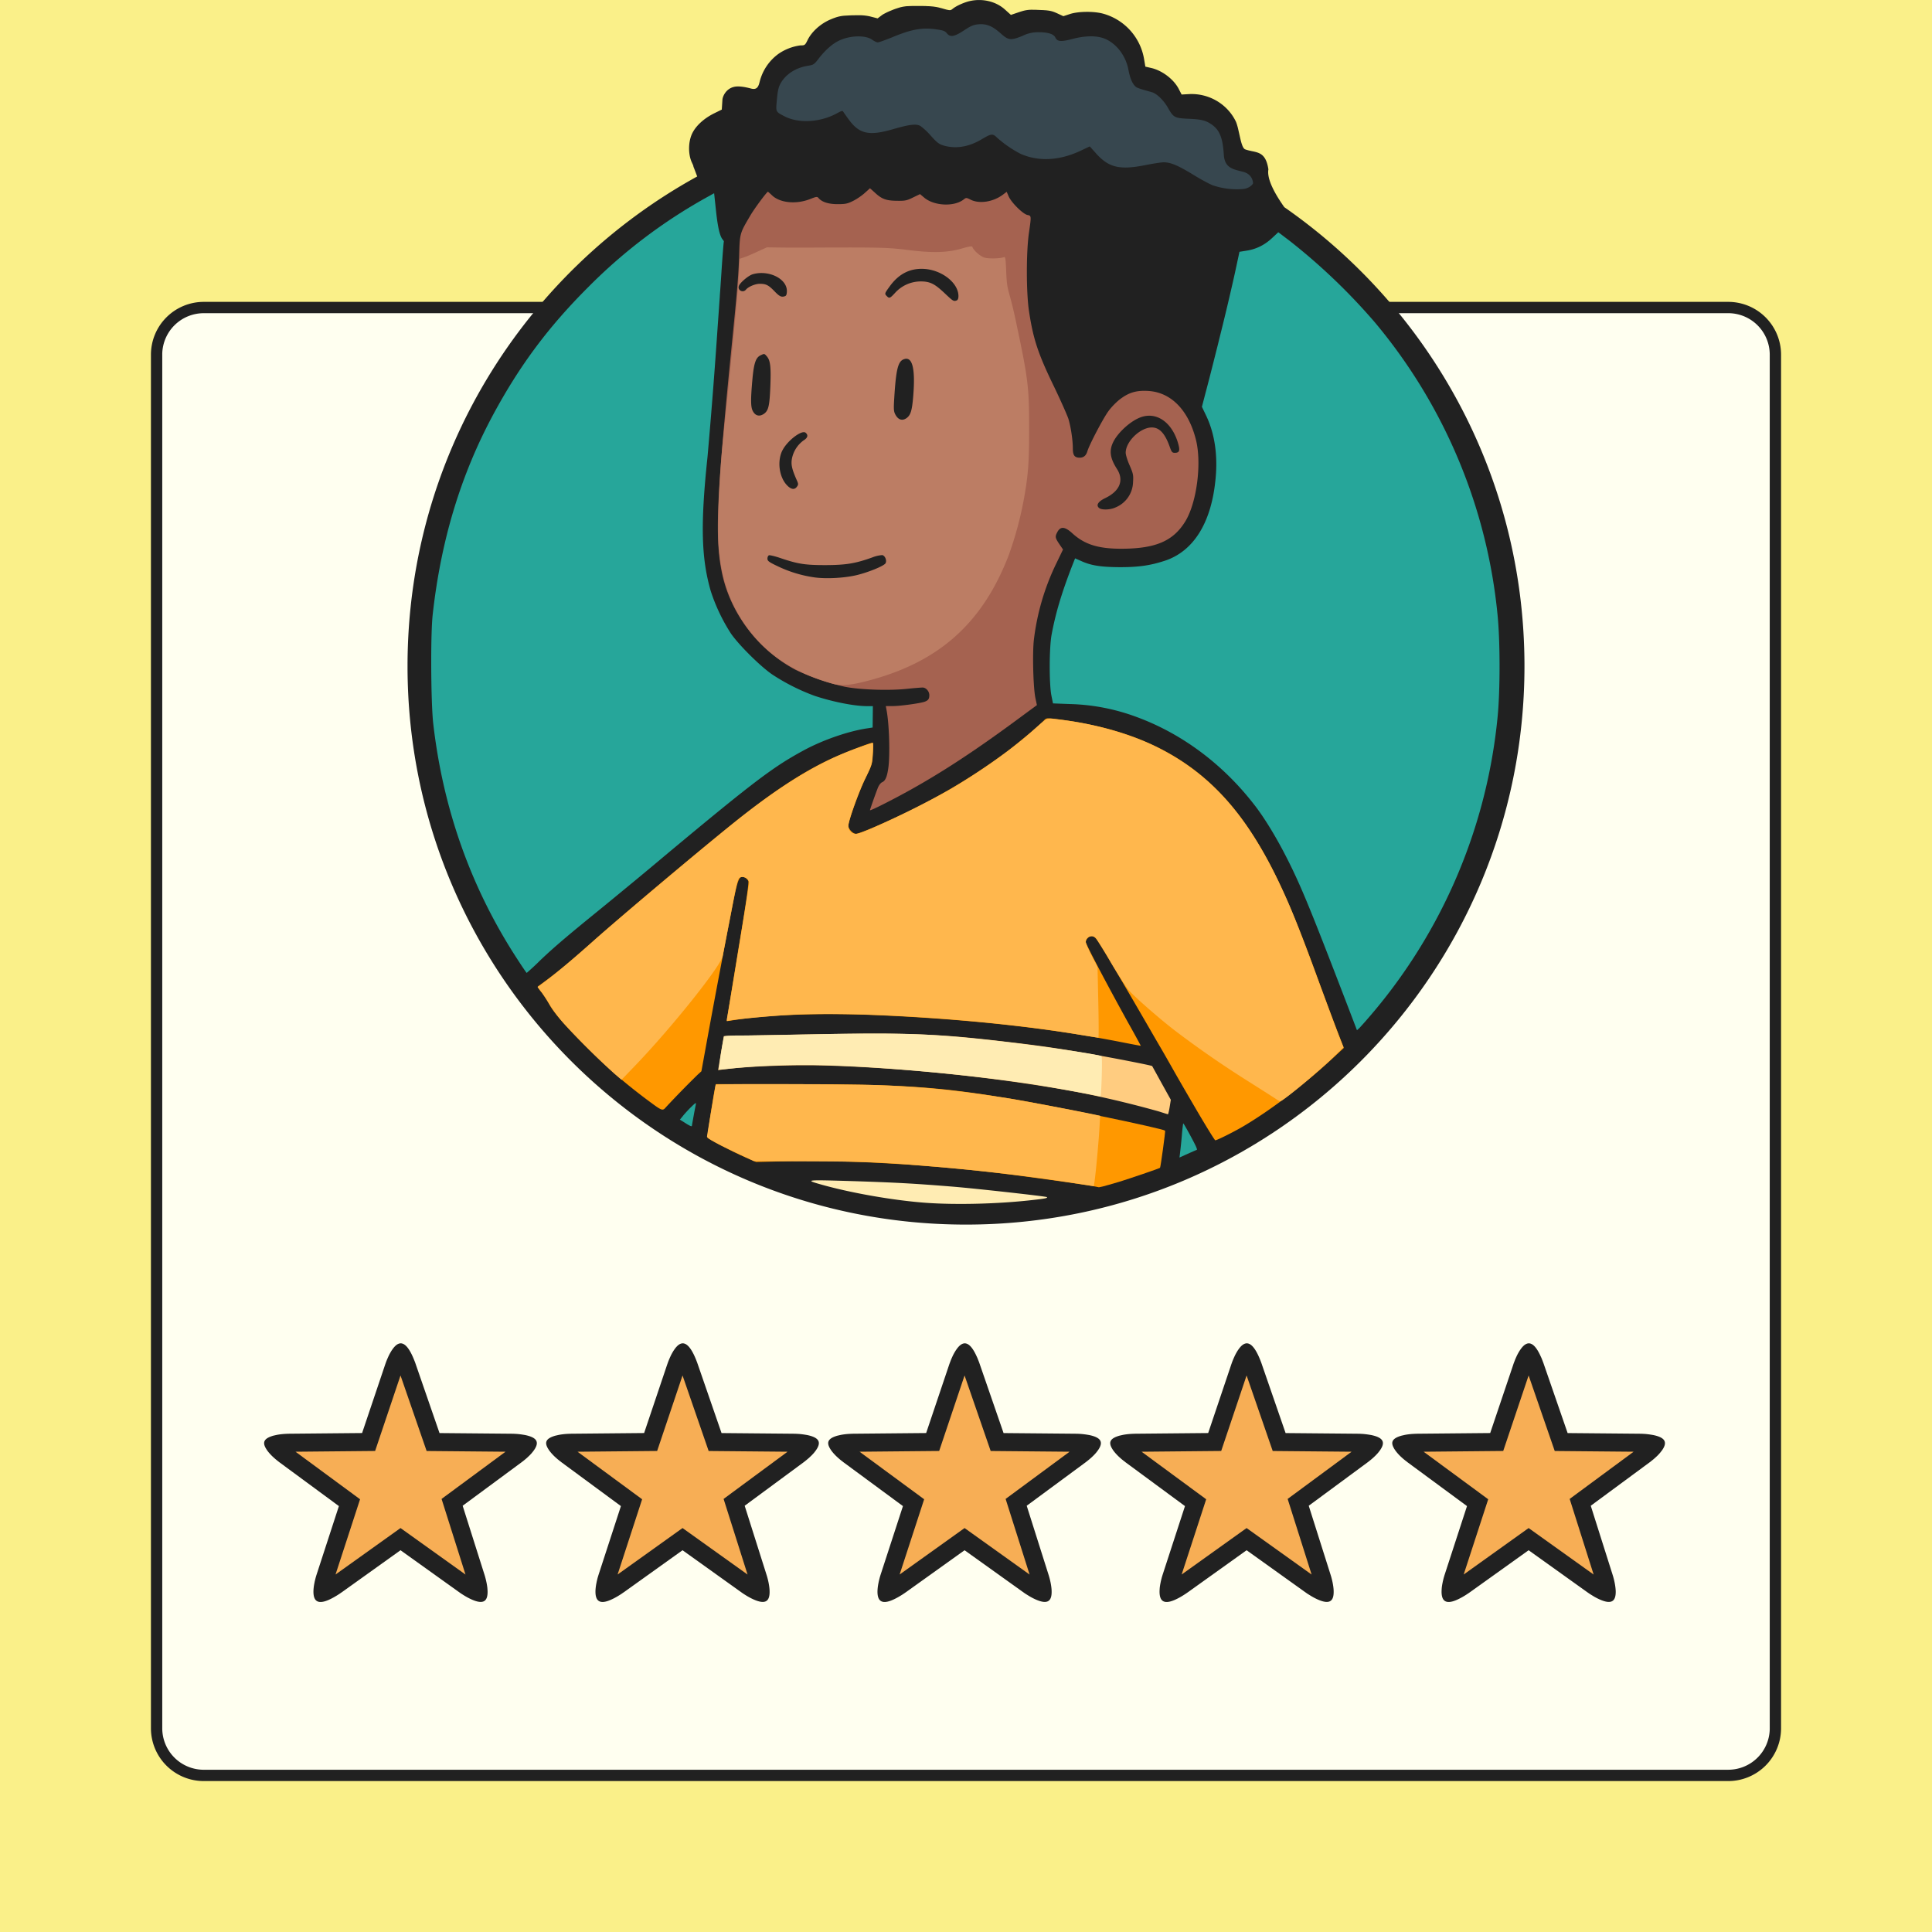 <svg xmlns="http://www.w3.org/2000/svg" viewBox="0 0 512 512"><g fill="none" fill-rule="evenodd"><path fill="#FAF089" d="M0 0h512v512H0z"/><path fill="#FAF089" d="M0 0h512v512H0z"/><path fill="#212121" fill-rule="nonzero" d="M458 80a14 14 0 0114 14v364a14 14 0 01-14 14H54a14 14 0 01-14-14V94a14 14 0 0114-14h404z"/><path fill="ivory" fill-rule="nonzero" d="M458 83H54a11 11 0 00-11 10.71V458a11 11 0 0010.71 11H458a11 11 0 0011-10.71V94a11 11 0 00-10.71-11H458z"/><path fill="#212121" d="M266.35 2.55l1.55 1.4 2.11-.72.47-.15.42-.13a8.88 8.88 0 012.86-.36h.56l1.62.07.56.02.5.04c.07 0 .15 0 .22.01l.42.05c.8.1 1.34.25 1.99.52l.33.14c.06.03.12.05.18.08l1.66.77 1.74-.57c2.15-.71 6.18-.77 8.64-.14a15.08 15.08 0 0111 12l.35 2.08 1.49.34c2.87.64 5.88 2.88 7.27 5.4l.85 1.65 2.12-.12c5.12-.2 9.92 2.6 12.18 7.13.24.47.43 1.13.62 1.86l.13.56.46 2.04.13.56c.32 1.28.68 2.31 1.2 2.5.31.12.62.2.92.28l.3.07.45.1.58.12.31.07.3.08c1.55.42 2.8 1.26 3.3 4.59-.38 2.15 1.03 5.5 4.21 10.01C378.82 81.63 404 126.14 404 176.53c0 81.74-66.26 148-148 148s-148-66.26-148-148c0-55.91 31-104.58 76.76-129.76-.33-.91-.66-1.78-.99-2.6 0-.16-.06-.33-.16-.55l-.28-.61c-1-2.18-.94-5.47.11-7.65 1-2.06 3.12-3.98 5.81-5.32l2.03-1 .17-2.6c.06-.9.91-2.87 3-3.4 1.2-.32 3 0 4.6.43 1.27.34 1.76-.23 2.07-1.1l.08-.26.11-.41c.01-.05.03-.1.04-.15a13.02 13.02 0 014.94-7.27 13.3 13.3 0 015.83-2.25l.53-.01c.64-.04.83-.28 1.34-1.34 1.08-2.26 3.46-4.41 6.12-5.53l.48-.2c.07-.03.15-.06.22-.09l.42-.15a9.51 9.51 0 012.9-.57l.87-.05.69-.03h.39l.73-.02h1.28c.97.04 1.73.14 2.47.31l2.02.52 1.14-.86c.17-.12.4-.27.68-.41l.45-.23c.4-.2.84-.4 1.3-.58l.53-.22c.18-.07.36-.13.53-.2l.46-.15.4-.13.4-.12c.05-.01.11-.03.17-.05l.37-.08c.17-.04.35-.08.54-.1l.38-.06c.13-.01.26-.03.4-.04l.46-.02.5-.02.56-.02h2.45l.97.02.58.03.52.02.48.04.45.04.42.06.4.06c.07.01.13.02.2.04l.39.08.39.1.4.1.87.25.36.1.3.07.25.05c.43.08.64.06.87-.07l.13-.09.13-.1.16-.12c.94-.74 2.94-1.63 4.4-1.97 3.38-.78 7 .08 9.38 2.26z"/><path fill="#26A69A" fill-rule="nonzero" d="M315.43 300.9c1.6 2.95 2 3.86 1.66 3.86-.06 0-1.09.46-2.32 1l-2.2 1 .17-1.34c.09-.77.32-2.78.46-4.5.14-1.71.31-3.14.37-3.2.06-.06.89 1.37 1.86 3.18zm-131.04-8.16c-.07.35-.27 1.36-.47 2.43l-.09.5c-.24 1.32-.47 2.6-.47 2.68 0 .26-.52.06-1.8-.77l-1.38-.86.86-1.06c.46-.57 1.43-1.63 2.18-2.35 1.17-1.14 1.31-1.2 1.17-.57zM338.77 61.55l2.88 2.18a160.5 160.5 0 0122.77 21.78 142.1 142.1 0 0132.46 77.57c.69 6.93.69 20.06 0 26.9a142.84 142.84 0 01-36.55 82.38l-.72.66-2.17-5.67c-8.65-22.53-11.6-29.93-14.57-36.2l-.21-.45c-.04-.08-.08-.15-.11-.23l-.22-.45-.22-.45c-.4-.83-.82-1.66-1.26-2.52-2.71-5.32-5.95-10.62-8.58-13.94-8.32-10.7-19.13-18.72-31.05-23.1a54.6 54.6 0 00-17.62-3.43l-4.55-.17-.43-2.15c-.6-3.2-.57-12.57.06-16.03 1.03-5.58 2.6-10.88 5.32-17.95l.91-2.31 1.55.68c2.66 1.23 5.29 1.63 10.3 1.66 4.97 0 8.03-.43 11.95-1.71 7.46-2.47 12.15-9.8 13.35-20.98.75-6.56-.08-12.48-2.34-17.3l-1.2-2.51.91-3.5c.86-3.23 1.85-7.11 2.84-11.08l.29-1.13.25-1 .24-1a658.95 658.95 0 004.19-17.64l1.23-5.73 1.94-.31c2.52-.4 4.75-1.49 6.75-3.38l1.6-1.49zM189.25 51.2l.49 4.58c.48 4.52 1.03 6.84 1.8 7.73.23.26.34.52.28.57-.05.06-.31 3.27-.57 7.13-.12 1.89-.25 3.79-.38 5.7l-.1 1.27c0 .21-.02.42-.03.63l-.14 1.91c-.01.21-.03.43-.04.64l-.09 1.27c-.06.84-.12 1.68-.18 2.52l-.09 1.26a1657.89 1657.89 0 01-2.7 34.66c-1.88 17.75-1.68 26.8.86 35.58a48.2 48.2 0 005.35 11.25c2.12 3.06 7.8 8.7 10.95 10.85a54.49 54.49 0 0011.16 5.63c4.77 1.6 10.55 2.75 13.9 2.75h1.6l-.03 2.84-.03 2.83-1.29.2c-4.86.69-11.5 2.95-16.58 5.64a93.45 93.45 0 00-3.6 2.02l-.47.28c-.2.12-.4.24-.6.36l-.39.24c-6.27 3.91-13.47 9.66-32.1 25.2a1345.7 1345.7 0 01-6.66 5.56l-.92.76c-4.14 3.42-8.15 6.72-10.57 8.68-6.97 5.67-10.56 8.69-13.88 11.78l-.44.42c-.08.07-.15.14-.22.2l-.44.42a65.64 65.64 0 01-3.52 3.27c-.06 0-1.24-1.72-2.58-3.8-12.18-18.73-19.6-39.62-22.2-62.38-.32-2.93-.5-9.26-.52-15.37v-1.22c0-5.06.13-9.8.38-12.11 2.18-19.75 7.47-37.21 16.13-53.24 7.01-12.97 14.59-23.13 25.11-33.63a139.48 139.48 0 0131.78-24l1.57-.88z"/><path fill="#37474F" fill-rule="nonzero" d="M321.6 49.19c-.97-.35-3.4-1.66-5.43-2.92-4-2.43-5.89-3.24-7.75-3.26-.66 0-2.83.34-4.86.74-6.75 1.35-9.67.69-13.01-3l-1.75-1.95-2.31 1.09c-5.64 2.69-11.21 3-16.02.88a30.05 30.05 0 01-6.2-4.26c-1.23-1.18-1.5-1.15-4.27.49-3.37 1.97-6.77 2.49-9.92 1.57-1.23-.37-1.77-.77-3.4-2.6a16.67 16.67 0 00-2.8-2.61c-1.15-.6-2.92-.37-7.27.89-6.18 1.8-8.78 1.26-11.47-2.3a57.72 57.72 0 01-1.6-2.23c-.26-.45-.37-.42-1.6.23-4.4 2.47-10.18 2.84-13.99.9-2.46-1.3-2.37-1.07-2.06-4.53.23-2.46.46-3.32 1.03-4.32 1.43-2.46 4.12-4.13 7.41-4.61 1.23-.2 1.49-.37 2.6-1.83 1.66-2.15 3.55-3.87 5.24-4.7 2.91-1.49 7.2-1.63 9-.31.52.37 1.15.68 1.44.68.31 0 1.97-.6 3.74-1.31 5.2-2.18 8.1-2.7 11.9-2.12 1.69.23 2.2.43 2.66 1 .89 1.15 2 .95 4.6-.77 1.92-1.26 2.52-1.49 3.92-1.6 2.09-.15 3.63.51 5.84 2.49 1.97 1.77 2.63 1.86 5.8.54a9.15 9.15 0 014.23-.92c2.5 0 3.95.5 4.38 1.4.49 1.1 1.54 1.18 4.46.4 3.78-1 6.92-.94 9.1.12 2.91 1.43 5.14 4.52 5.8 7.99.17.88.66 3.52 2 4.58.66.52 3.88 1.25 4.5 1.5 1.4.58 3.03 2.36 3.97 4.02 1.46 2.58 1.77 2.75 5.32 2.92 3.49.14 4.63.43 6.15 1.43 2.2 1.49 3.06 3.55 3.34 8.07.23 3.72 2.65 3.89 5.25 4.6 2.46.69 2.5 2.9 2.5 2.99 0 .17-.77 1.27-2.5 1.52a19.9 19.9 0 01-7.96-.9z"/><path fill="#A56250" fill-rule="nonzero" d="M230.55 214.71c0-.2 1.51-4.46 2.11-5.98.26-.63.75-1.29 1.12-1.43.83-.37 1.29-1.37 1.63-3.75.48-3.38.26-11.53-.46-15.34l-.2-1.09h1.8c2.03 0 7.38-.74 8.53-1.17.91-.34 1.2-.75 1.2-1.72 0-1-.83-1.97-1.72-2.03-.4 0-2.26.14-4.12.34-4.75.52-12.52.26-16.53-.54a60.72 60.72 0 01-13.1-4.5c-9.78-5.2-17.13-14.8-19.42-25.36-1.85-8.64-1.57-18.2 1.55-50.74 1.72-17.8 2.69-25.95 2.92-33.13.2-6.59.11-6.27 3.06-11.28 1.05-1.78 4.31-6.18 4.6-6.18.03 0 .54.45 1.12 1 2.14 2 6.49 2.4 10.2.88 1.46-.57 1.72-.62 2.04-.25.88 1.08 2.63 1.66 5.09 1.66 2.11 0 2.63-.12 4.12-.86.94-.46 2.31-1.4 3.08-2.1l1.38-1.25 1.28 1.14c1.83 1.72 3 2.15 5.87 2.18 2.2.03 2.63-.06 4.29-.89l1.83-.88 1.08.91c2.6 2.23 7.93 2.5 10.47.52.66-.52.72-.52 1.86.05 2.37 1.18 6.06.58 8.64-1.4l.91-.69.52 1.2c.71 1.64 3.74 4.64 4.94 4.93 1.1.23 1.1.14.43 4.8-.74 5.19-.71 15.97.03 20.75 1.12 7.38 2.4 11.24 6.6 19.89 1.78 3.7 3.5 7.58 3.84 8.61.66 2.2 1.17 5.64 1.17 7.85 0 1.8.46 2.43 1.83 2.43 1.03 0 1.7-.57 2.03-1.72.49-1.69 4.27-8.9 5.64-10.7.8-1.1 2.23-2.52 3.17-3.2 2.26-1.67 4.2-2.24 7.24-2.07 6.09.32 10.75 5.07 12.72 12.97 1.55 6.2.23 16.48-2.74 21.46-3.23 5.38-7.98 7.42-17.3 7.39-5.95-.03-9.53-1.17-12.73-4.1-2-1.83-3.17-1.88-4-.25-.6 1.14-.55 1.46.54 3.09l1 1.46-1.83 3.8a63.44 63.44 0 00-5.9 20.21c-.4 3.64-.16 12.48.4 15.29l.41 1.94-4.75 3.5c-14.1 10.44-24.68 17.11-36.26 22.92-1.77.9-3.23 1.55-3.23 1.43z"/><path fill="#FF9800" fill-rule="nonzero" d="M291.03 314.6c-.88-.28-14.75-2.25-22.59-3.25-21.48-2.7-43.04-3.98-59.77-3.61l-8.3.2-2.71-1.17c-3.78-1.66-10.04-4.9-10.18-5.3-.12-.29 1.66-11.82 2.08-13.5l.15-.67h19.5c29.46 0 39.27.66 58.66 3.87 10.64 1.74 40.32 7.9 40.9 8.47.11.14-1.2 9.73-1.35 9.84-.4.26-8.24 2.92-10.8 3.7-4.44 1.31-5.24 1.51-5.59 1.43z"/><path fill="#FF9800" fill-rule="nonzero" d="M317.4 294.69c-2.43-4.15-5.29-9.08-6.35-10.97-1.06-1.88-2.6-4.58-3.43-6-.83-1.4-3.14-5.42-5.15-8.88-5.69-9.82-11-18.8-11.78-19.8-.43-.6-.94-.95-1.34-.95-.78 0-1.6.83-1.6 1.57 0 .58 5.43 10.88 11.26 21.44a281.4 281.4 0 013.32 6.04c0 .03-2.14-.37-4.78-.89-19.19-3.8-41.5-6.24-66.29-7.27-14.13-.57-27.91-.05-37.03 1.4-.86.15-1.6.24-1.63.2-.03-.02 1.31-8.2 2.94-18.2 2.15-12.8 2.95-18.37 2.78-18.89-.15-.37-.6-.83-1.03-.97-1.46-.52-1.72.11-3.35 8.41-2.29 11.74-4.35 22.7-6.3 33.3l-1.76 9.67-1 .91a258.62 258.62 0 00-8.3 8.5c-1.06 1.2-.91 1.26-5.55-2.2-5.46-4.12-9.6-7.7-14.64-12.65-5.98-5.9-9.44-9.8-10.73-12.14a34.15 34.15 0 00-2.11-3.29 6.79 6.79 0 01-1.06-1.57c4.78-3.44 7.46-5.64 14.7-12.05 7.6-6.76 25.85-22.13 35.9-30.26 10.83-8.79 19.18-14.34 27.08-18.03 3.11-1.46 10.35-4.27 10.98-4.27.25 0 .31.72.17 2.84-.14 2.77-.2 2.95-1.89 6.38-1.69 3.44-4.6 11.48-4.6 12.74 0 .88 1.17 2.17 2.03 2.14.94 0 7.8-2.94 14.41-6.2a161.47 161.47 0 0025.68-15.66c3.46-2.64 8.75-7.07 9.76-8.22.48-.51.74-.57 2-.46 24.54 2.78 40.64 11.85 52.42 29.49 6.06 9.1 10.87 19.54 17.96 39.07 1.69 4.63 3.98 10.76 5.06 13.6l1.98 5.14-2.1 1.95c-7.66 7.18-16.4 13.94-24.13 18.58-2.4 1.46-7.35 3.95-7.84 3.95-.14 0-2.23-3.38-4.66-7.5z"/><path fill="#BC7D64" fill-rule="nonzero" d="M220.82 181.23c-11.92-3.27-20.13-9.42-25.54-19.15-2.74-4.93-4.23-10.2-4.8-16.95-.46-5.52.09-18.52 1.17-29 1.37-13.1 3.78-36.53 4.18-43.77l.2-3.78 1.03-.34c.57-.17 2.2-.86 3.6-1.52l2.57-1.17 3.58.05c1.97.03 7.06.03 11.3 0 15.27-.05 17.27 0 22.59.66 6.55.83 10.52.69 14.3-.43 1.86-.54 2.6-.66 2.69-.4.28.92 2.17 2.58 3.29 2.86 1.14.32 4.14.23 5.06-.14.4-.17.48.34.63 4.18.23 5.35.68 3.96 2.51 12.6 3.3 15.52 3.55 17.53 3.55 28.77 0 8.8-.23 12.03-1.32 18.18a93.9 93.9 0 01-4.11 15.31c-7.01 18.18-18.74 28.51-37.81 33.35-4.23 1.09-6.58 1.26-8.67.69z"/><path fill="#FFB74D" fill-rule="nonzero" d="M286.74 313.86a539.42 539.42 0 00-38.46-4.63c-14.59-1.23-18.36-1.4-33.6-1.46l-14.88-.06-4.14-1.95c-5.35-2.51-8.3-4.12-8.3-4.52 0-.2.52-3.35 1.15-7.01.63-3.66 1.14-6.7 1.14-6.78 0-.26 36.75-.15 43.61.14 12.24.51 20.5 1.37 33.64 3.43 4.14.66 19.56 3.55 23.96 4.53l.69.14-.2 3.46c-.2 3.47-.89 11.08-1.26 13.77l-.2 1.43-3.15-.49z"/><path fill="#FFB74D" fill-rule="nonzero" d="M338.5 291.48c-.3-.23-3.65-2.35-7.43-4.75a268.1 268.1 0 01-19.87-13.74c-4.3-3.35-10.24-8.56-11.99-10.48-.68-.77-2.83-4.09-4.77-7.38a115.36 115.36 0 00-4-6.5c-.95-1.06-2.7-.4-2.7 1 0 .35.7 1.98 1.55 3.64l1.57 2.98.2 9.38c.12 5.16.12 9.36.03 9.36-.11 0-2.86-.42-6.12-.97-22.82-3.78-57.03-6.07-75.59-5.07-5.83.32-16.13 1.32-16.64 1.64-.12.08-.14-.23-.09-.66 1.03-5.67 5.87-35.3 5.87-35.9 0-1.03-1.12-1.83-2.15-1.57-.89.23-.86.17-3 11.34-.97 4.95-1.8 9.3-1.86 9.61-.57 2.72-13.64 19.07-23.17 28.97l-3.63 3.78-2.06-1.78a214.08 214.08 0 01-13.27-13.2 38.96 38.96 0 01-3.77-5.03 39.14 39.14 0 00-2.2-3.38l-.95-1.17 2.23-1.66c3-2.26 7.67-6.16 12.79-10.76 6.03-5.38 28.25-24.1 36.89-31.03 12.93-10.4 23.28-16.63 33.43-20.12a58.62 58.62 0 013.55-1.18c.05 0 .05 1.32-.06 2.9-.2 2.83-.26 3-2.03 6.66-1.8 3.64-4.43 11.05-4.43 12.43 0 .97.45 1.66 1.34 2.03.74.28 1.23.17 4.66-1.26a239.61 239.61 0 0021.02-10.45c8.24-4.86 16.42-10.67 21.82-15.51 4.18-3.72 3.38-3.4 7.35-2.92 9.18 1.09 18.62 3.78 25.71 7.33 13.88 6.95 23.4 17.51 32.04 35.43 3.2 6.7 4.89 10.85 10.75 26.76 3.37 9.16 5.18 14 5.8 15.52l.72 1.77-2.6 2.55c-4.18 4.06-13.56 11.85-14.19 11.76-.08 0-.43-.17-.74-.37z"/><path fill="#FFCC80" fill-rule="nonzero" d="M307.2 294.57a272.8 272.8 0 00-19.17-4.66c-19.25-3.81-45.16-6.7-67.2-7.47-9.9-.35-22.43.08-29.35 1l-1.17.17.74-4.52.77-4.52 8.41-.18c40.38-.83 46.36-.68 67.21 1.78 8.55 1 12.67 1.6 21.6 3.15 6.11 1.06 16.18 3.03 16.3 3.2.02.03 1.14 2.06 2.48 4.5l2.46 4.43-.31 1.95c-.18 1.06-.38 1.92-.46 1.89-.09 0-1.15-.35-2.32-.72z"/><path fill="#FFECB3" fill-rule="nonzero" d="M245.42 318.76c-8.35-.6-19.6-2.55-27.46-4.75-4.89-1.38-4.8-1.38 8.73-.98 11.32.38 15.75.63 26.02 1.46 6.55.55 24.45 2.55 24.71 2.75.29.26-.34.4-3.97.8-8.81 1-19.91 1.3-28.03.72zm46.19-28.2a499.9 499.9 0 00-17.88-3.23c-17.82-2.66-40.35-4.66-56.28-5.07-7.52-.2-16.39.15-23.22.86-1.98.23-3.64.35-3.72.29a89.21 89.21 0 011.34-8.62c.12-.28 1.03-.37 4.06-.37 2.15 0 11.59-.14 20.97-.34 21.56-.43 29.25-.17 44.84 1.49 10.9 1.14 29.71 3.86 30.2 4.35.26.28-.03 10.73-.31 10.65z"/><path fill="#212121" fill-rule="nonzero" d="M233.7 147.1h.08c.77.12 1.31 1.47.89 2.18-.43.69-4.2 2.26-7.38 3.07-3.15.8-8.07 1.11-11.33.68a33.22 33.22 0 01-9.92-3c-2.32-1.1-2.66-1.38-2.66-2 0-.38.17-.78.4-.87.23-.08 1.54.23 2.94.7 4.75 1.62 6.64 1.9 12.1 1.9 5.35-.02 7.87-.42 12.38-2.05a8.7 8.7 0 012.58-.6zm68.66-36.54c4.06-1.44 8 1.2 9.7 6.44.74 2.34.6 3-.72 3-.69 0-.86-.17-1.4-1.74-1.26-3.47-2.7-4.98-4.72-4.98-3.06.02-6.9 3.74-6.9 6.7 0 .54.46 2.05 1.04 3.34.94 2.18 1.03 2.55.91 4.44a7.47 7.47 0 01-4.66 6.72c-1.34.63-3.55.72-4.29.18-.94-.72-.37-1.72 1.54-2.64 3.9-1.86 5.07-4.72 3.15-7.73-1.86-2.91-2.12-4.89-.97-7.2 1.28-2.56 4.69-5.62 7.32-6.53zm-95 8.78c1.3-2.57 5.14-5.5 6.14-4.66.75.63.55 1.37-.54 2.03a7.8 7.8 0 00-3.06 4.7c-.34 1.6-.06 2.91 1.29 5.92.4.91.4 1.09.02 1.63-.65.94-1.63.77-2.77-.49-2-2.23-2.49-6.35-1.09-9.13zm32.08-24.1c2.32-.97 3.18 2.26 2.58 9.68-.32 3.95-.7 5.12-1.8 5.9-1.15.8-2.24.42-2.98-1.04-.4-.77-.43-1.46-.26-4.2.46-7.53.97-9.74 2.46-10.34zm-37.86-1.09c1-.48 1-.45 1.65.3.92 1.08 1.12 2.74.92 7.95-.2 5.04-.49 6.3-1.54 7.15-1.23.95-2.44.72-3.12-.65-.55-1-.57-3.01-.12-8.08.4-4.55.89-6.04 2.2-6.67zm34.26-18.34c2.4-3.27 5.35-4.75 9.03-4.55 4.75.28 9.13 3.72 9.13 7.21 0 .63-.17 1.03-.46 1.14-.8.32-.97.2-3.09-1.8-2.77-2.63-3.97-3.23-6.52-3.23a9.2 9.2 0 00-6.75 3.06c-1.29 1.4-1.51 1.52-2.17.83-.63-.63-.6-.69.83-2.66zm-36.3-3.15c4.21-1.17 8.99 1.2 8.99 4.44 0 .83-.15 1.26-.46 1.37-.95.37-1.49.11-2.83-1.29-1.58-1.63-2.23-1.97-3.9-1.97-1.2 0-3.02.77-3.65 1.54-.78.95-2.26.2-1.9-.94.3-.89 2.58-2.84 3.76-3.15zm209.23 287.89l-.26-.65-.28-.61c-1.8-3.9-3.58-4.23-5.38-1.53l-.14.2-.25.42a14 14 0 00-.47.88l-.22.48-.24.55-.1.28-.11.27-.23.61-.1.32-6.07 18-19.3.18-.4.01-.62.03c-.9.05-1.69.15-2.37.29l-.4.09-.43.1c-2.38.69-2.92 1.65-2.03 3.26l.1.19.21.32c.39.58.93 1.2 1.61 1.84l.35.32.44.38.23.18.22.18.5.39 15.74 11.6-5.96 18.3-.18.6-.1.37-.17.72-.15.76-.08.5-.05.42-.03.46c-.2 3.3 1.27 4.18 4.83 2.33l.57-.3.6-.35.48-.3.52-.34.26-.18.25-.17 15.54-11.12 15.53 11.11.52.36.24.16.5.31.64.39.29.16.46.24c3.55 1.78 5 1.1 4.9-2l-.02-.28-.04-.45c-.1-.93-.31-2-.66-3.18l-.16-.51-5.73-18.1 15.59-11.5.5-.39c.36-.28.69-.56.98-.82l.29-.27.38-.36c.25-.26.48-.51.68-.75l.18-.23.26-.33c1.54-2.17.92-3.43-2.36-4.1l-.31-.05-.49-.08-.54-.07-.54-.06-.56-.04-.63-.03-.64-.01-18.92-.17-6.43-18.6-.24-.63zm-74.74 0l-.13-.32-.27-.64c-1.86-4.18-3.67-4.6-5.52-1.83l-.14.2-.25.42a14 14 0 00-.47.88l-.22.48-.24.55-.22.55-.22.61-6.17 18.32-19.3.18-.4.01-.63.03c-.88.05-1.68.15-2.36.29l-.4.09-.43.1c-2.38.69-2.92 1.65-2.04 3.26l.11.19.2.32c.4.58.94 1.2 1.62 1.84l.35.32.44.38.23.18.22.18.5.39 15.74 11.6-5.96 18.3-.18.6-.14.55-.13.54-.15.76-.08.5-.05.42-.03.46c-.21 3.47 1.42 4.26 5.4 2.03l.6-.35.48-.3.52-.34.26-.18.25-.17 15.54-11.12 15.53 11.11.51.36.25.16.5.31.49.3.44.25.46.24c3.55 1.78 5 1.1 4.89-2l-.01-.28-.04-.45c-.1-.93-.31-2-.66-3.18l-.16-.51-5.73-18.1 15.47-11.41.62-.48c.36-.28.68-.56.98-.82l.29-.27.37-.36c.26-.26.49-.51.69-.75l.18-.23.25-.33c1.55-2.17.93-3.43-2.35-4.1l-.31-.05-.49-.08-.54-.07-.55-.06-.55-.04-.63-.03-.64-.01-18.92-.17-6.33-18.31-.1-.3-.24-.62zm-74.87-.32l-.13-.33-.28-.61c-1.81-3.9-3.58-4.23-5.38-1.53l-.14.2-.25.42a14 14 0 00-.47.88l-.22.48-.24.55-.11.28-.1.27-.23.61-6.17 18.32-19.3.18-.4.01-.63.03c-.88.05-1.68.15-2.36.29l-.4.09-.43.1c-2.38.69-2.92 1.65-2.04 3.26l.11.19.2.32c.4.58.94 1.2 1.62 1.84l.35.32.44.38.45.36.5.39 15.74 11.6-5.96 18.3-.18.6-.14.55-.13.54-.15.76-.08.5-.05.42-.04.46c-.2 3.3 1.27 4.18 4.84 2.33l.56-.3.6-.35.49-.3.52-.34.51-.35 15.54-11.12 15.53 11.11.51.36.25.16.5.31.49.3.44.25.46.24c3.55 1.78 5 1.1 4.89-2l-.01-.28-.04-.45c-.1-.93-.31-2-.66-3.18l-.16-.51-5.73-18.1 15.59-11.5.5-.39c.36-.28.68-.56.98-.82l.29-.27.37-.36c.26-.26.49-.51.69-.75l.18-.23.25-.33c1.55-2.17.93-3.43-2.35-4.1l-.31-.05-.49-.08-.54-.07-.55-.06-.55-.04-.63-.03-.64-.01-18.92-.17-6.33-18.31-.1-.3-.24-.62-.13-.32zm-74.61.32l-.13-.32-.27-.64c-1.86-4.18-3.67-4.6-5.52-1.83l-.14.2-.25.42a14 14 0 00-.47.88l-.22.48-.24.55-.22.55-.22.61-.11.32-6.06 18-19.3.18-.4.01-.63.03c-.88.05-1.68.15-2.36.29l-.4.09-.44.1c-2.37.69-2.92 1.65-2.03 3.26l.11.19.2.32c.4.58.94 1.2 1.62 1.84l.35.32.44.38.23.18.22.18.5.39 15.74 11.6-5.96 18.3-.18.6-.1.37-.17.72-.15.76-.08.5-.05.42-.04.46c-.17 2.96.99 3.97 3.8 2.81l.5-.22c.44-.2.9-.44 1.4-.73l.3-.18.49-.3.52-.34.25-.18.26-.17 15.54-11.12 15.53 11.11.51.36.25.16.49.31.5.3.44.25.46.24c3.55 1.78 5 1.1 4.89-2l-.01-.28-.04-.45c-.1-.93-.31-2-.66-3.18l-.16-.51-5.73-18.1 15.59-11.5.5-.39c.35-.28.68-.56.98-.82l.28-.27.38-.36c.26-.26.49-.51.69-.75l.18-.23.25-.33c1.55-2.17.93-3.43-2.35-4.1l-.31-.05-.49-.08-.54-.07-.55-.06-.56-.04-.62-.03-.64-.01-18.92-.17-6.43-18.6-.24-.63zm-74.74 0l-.13-.32-.27-.64c-1.86-4.18-3.67-4.6-5.52-1.83l-.14.2-.25.42a14 14 0 00-.47.88l-.22.48-.24.55-.22.55-.22.61-6.17 18.32-19.3.18-.4.01-.63.03c-.88.05-1.68.15-2.37.29l-.4.09-.43.1c-2.37.69-2.92 1.65-2.03 3.26l.11.19.2.32c.4.58.94 1.2 1.62 1.84l.35.32.44.38.22.18.22.18.5.39 15.75 11.6-5.96 18.3-.18.6-.14.55-.13.54-.15.76-.08.5-.05.42-.04.46c-.2 3.47 1.43 4.26 5.4 2.03l.6-.35.49-.3.52-.34.25-.18.26-.17 15.54-11.12 15.53 11.11.51.36.25.16.49.31.5.3.44.25.46.24c3.55 1.78 5 1.1 4.89-2l-.02-.28-.03-.45c-.1-.93-.32-2-.66-3.18l-.16-.51-5.73-18.1 15.58-11.5.51-.39c.35-.28.68-.56.98-.82l.28-.27.38-.36c.26-.26.49-.51.68-.75l.19-.23.25-.33c1.55-2.17.93-3.43-2.35-4.1l-.31-.05-.5-.08-.53-.07-.55-.06-.56-.04-.62-.03-.64-.01-18.92-.17-6.33-18.31-.1-.3-.24-.62z"/><path fill="#F7AE55" fill-rule="nonzero" d="M412.02 384.53l-6.92-20.02-6.73 20.01-21.1.2 17.12 12.6-6.5 19.94 17.21-12.31 17.23 12.32-6.35-20.04 16.95-12.51zM337.28 384.53l-6.92-20.02-6.73 20.01-21.1.2 17.12 12.6-6.5 19.94 17.21-12.31 17.23 12.32-6.35-20.04 16.95-12.51zM262.54 384.53l-6.92-20.02-6.73 20.01-21.1.2 17.12 12.6-6.5 19.94 17.21-12.31 17.23 12.32-6.35-20.04 16.95-12.51zM187.8 384.53l-6.92-20.02-6.73 20.01-21.1.2 17.12 12.6-6.5 19.94 17.21-12.31 17.23 12.32-6.35-20.04 16.95-12.51zM113.06 384.53l-6.92-20.02-6.73 20.01-21.1.2 17.11 12.6-6.5 19.94 17.22-12.31 17.22 12.32-6.34-20.04 16.95-12.51z"/></g></svg>